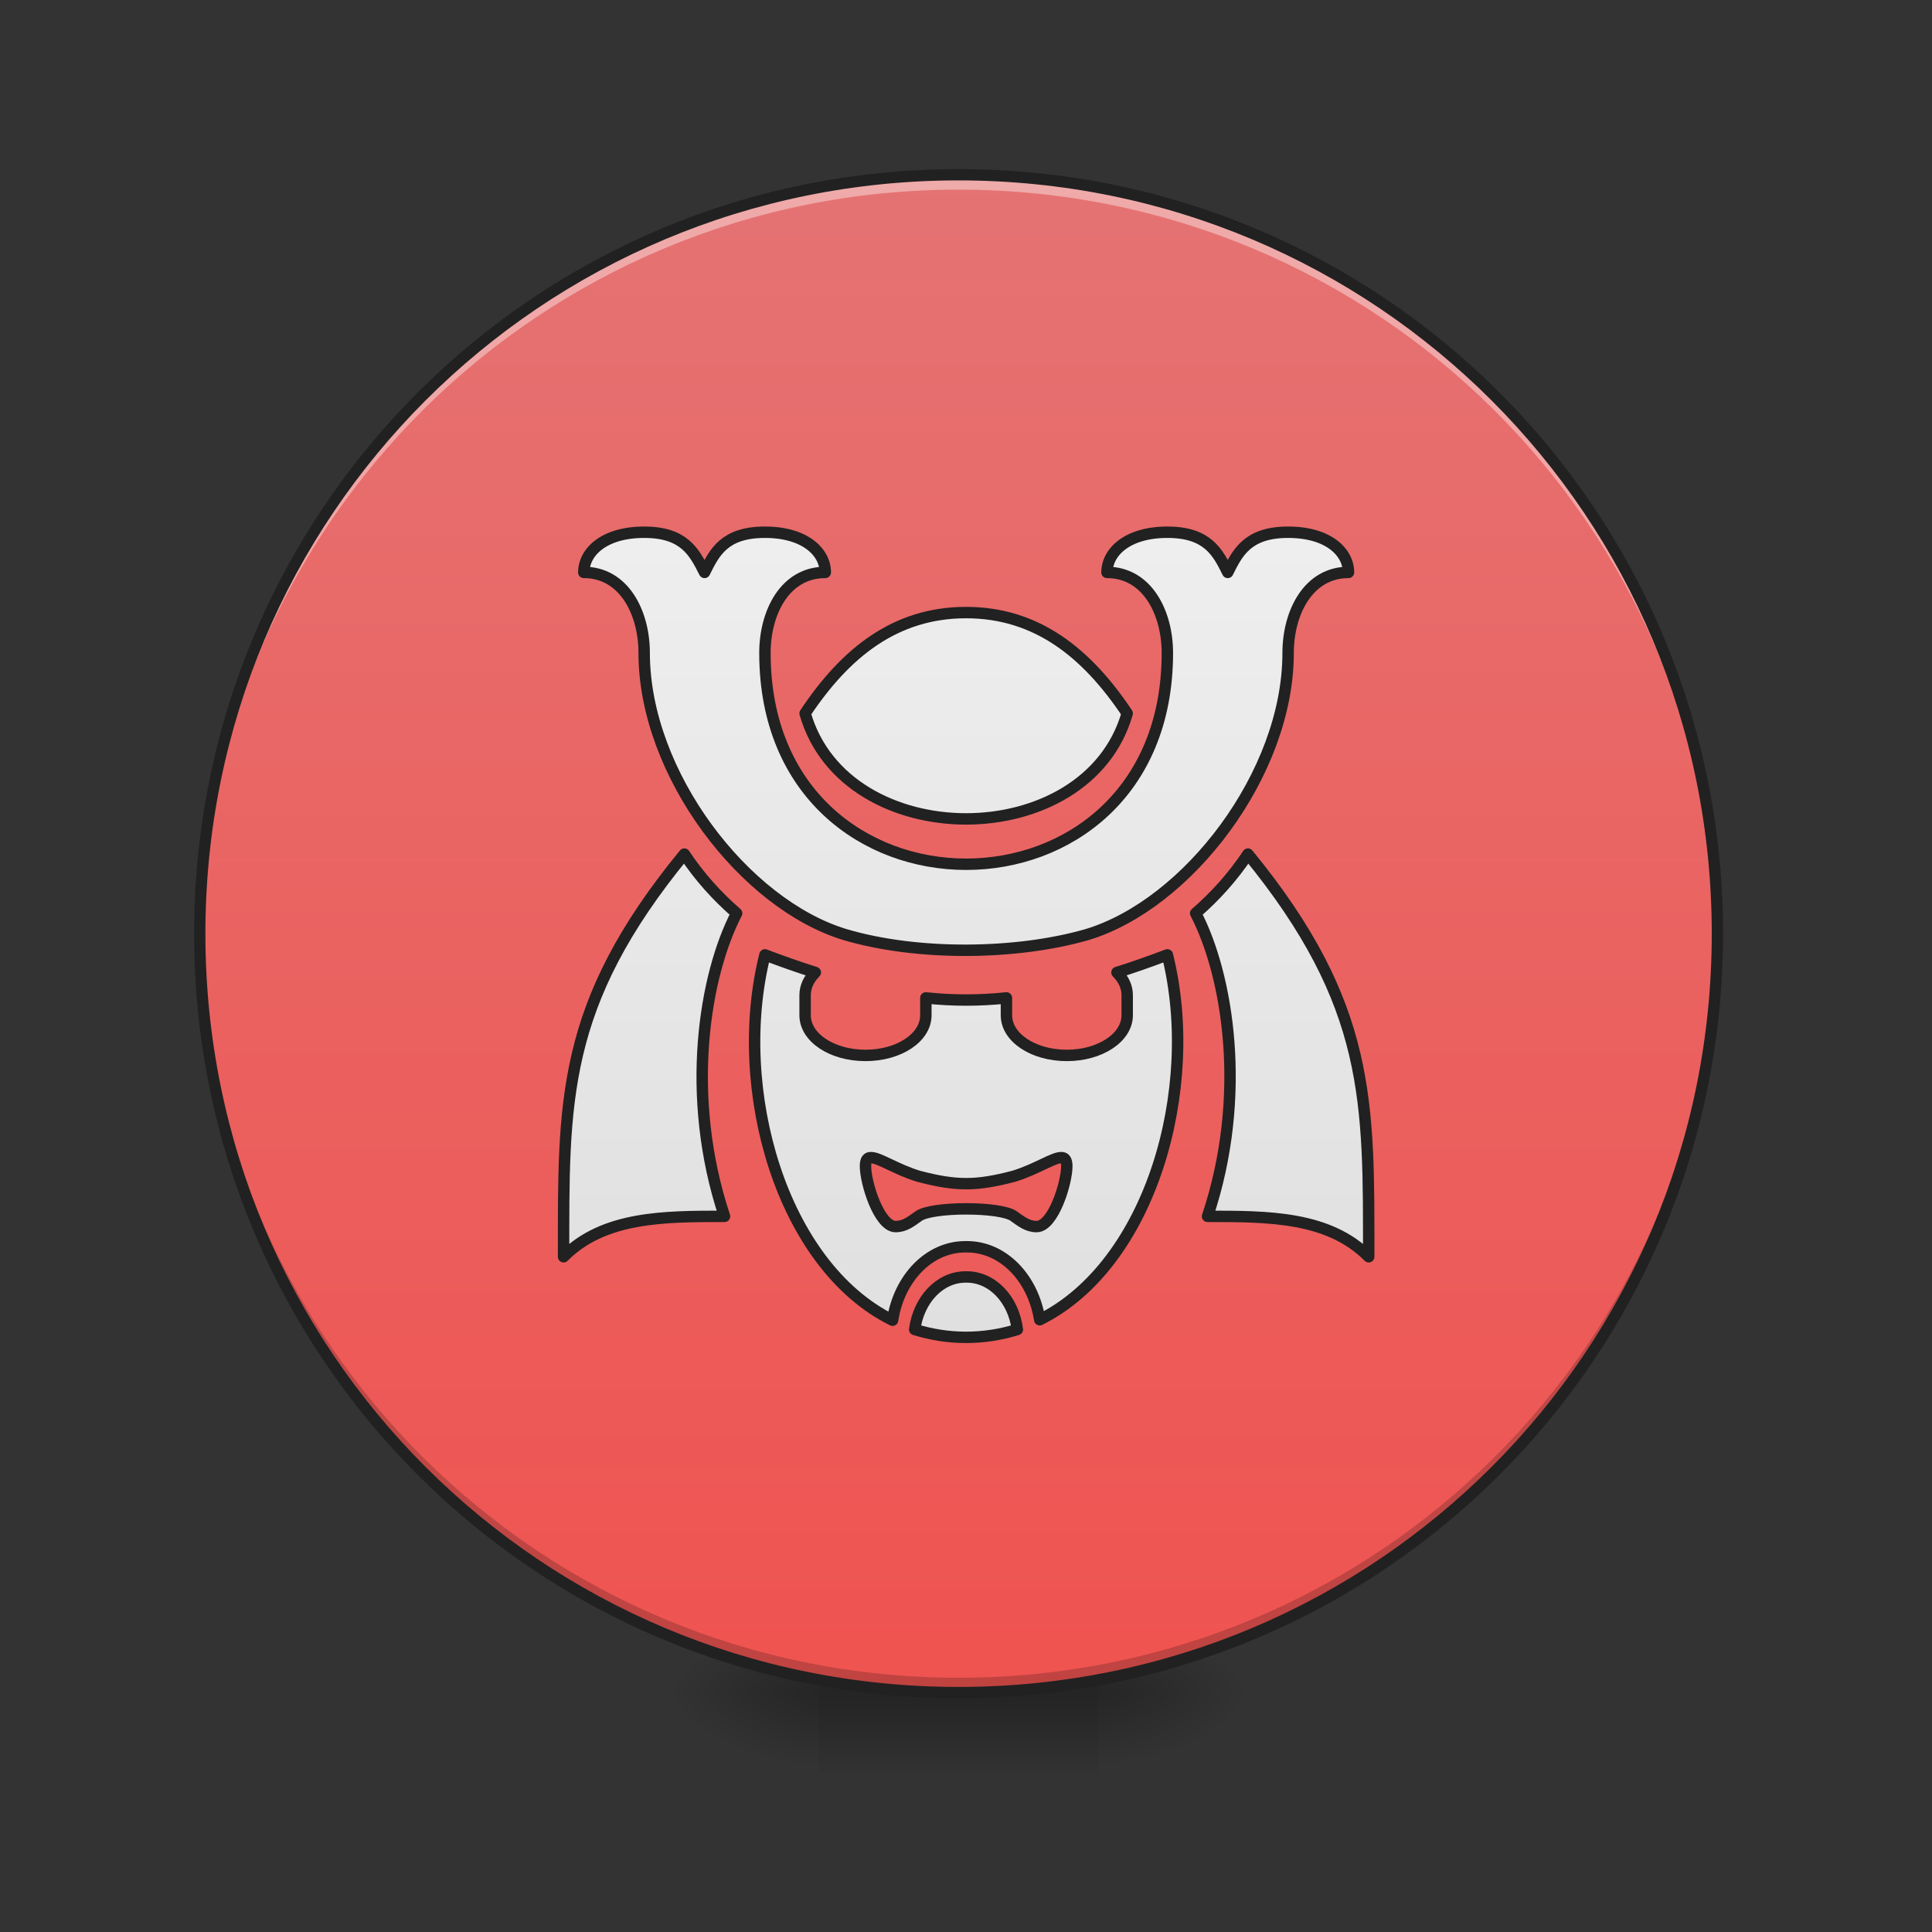 <?xml version="1.0" encoding="UTF-8"?>
<svg xmlns="http://www.w3.org/2000/svg" xmlns:xlink="http://www.w3.org/1999/xlink" width="32pt" height="32pt" viewBox="0 0 32 32" version="1.1">
<rect x="0" y="0" width="32" height="32" fill="#333333" stroke="none"/>
<defs>
<radialGradient id="radial0" gradientUnits="userSpaceOnUse" cx="450.909" cy="189.579" fx="450.909" fy="189.579" r="21.167" gradientTransform="matrix(0,-0.078,-0.141,-0,44.523,63.595)">
<stop offset="0" style="stop-color:rgb(0%,0%,0%);stop-opacity:0.314;"/>
<stop offset="0.222" style="stop-color:rgb(0%,0%,0%);stop-opacity:0.275;"/>
<stop offset="1" style="stop-color:rgb(0%,0%,0%);stop-opacity:0;"/>
</radialGradient>
<radialGradient id="radial1" gradientUnits="userSpaceOnUse" cx="450.909" cy="189.579" fx="450.909" fy="189.579" r="21.167" gradientTransform="matrix(-0,0.078,0.141,0,-12.77,-7.527)">
<stop offset="0" style="stop-color:rgb(0%,0%,0%);stop-opacity:0.314;"/>
<stop offset="0.222" style="stop-color:rgb(0%,0%,0%);stop-opacity:0.275;"/>
<stop offset="1" style="stop-color:rgb(0%,0%,0%);stop-opacity:0;"/>
</radialGradient>
<radialGradient id="radial2" gradientUnits="userSpaceOnUse" cx="450.909" cy="189.579" fx="450.909" fy="189.579" r="21.167" gradientTransform="matrix(-0,-0.078,0.141,-0,-12.77,63.595)">
<stop offset="0" style="stop-color:rgb(0%,0%,0%);stop-opacity:0.314;"/>
<stop offset="0.222" style="stop-color:rgb(0%,0%,0%);stop-opacity:0.275;"/>
<stop offset="1" style="stop-color:rgb(0%,0%,0%);stop-opacity:0;"/>
</radialGradient>
<radialGradient id="radial3" gradientUnits="userSpaceOnUse" cx="450.909" cy="189.579" fx="450.909" fy="189.579" r="21.167" gradientTransform="matrix(0,0.078,-0.141,0,44.523,-7.527)">
<stop offset="0" style="stop-color:rgb(0%,0%,0%);stop-opacity:0.314;"/>
<stop offset="0.222" style="stop-color:rgb(0%,0%,0%);stop-opacity:0.275;"/>
<stop offset="1" style="stop-color:rgb(0%,0%,0%);stop-opacity:0;"/>
</radialGradient>
<linearGradient id="linear0" gradientUnits="userSpaceOnUse" x1="255.323" y1="233.5" x2="255.323" y2="254.667" gradientTransform="matrix(0.013,0,0,0.063,12.465,13.439)">
<stop offset="0" style="stop-color:rgb(0%,0%,0%);stop-opacity:0.275;"/>
<stop offset="1" style="stop-color:rgb(0%,0%,0%);stop-opacity:0;"/>
</linearGradient>
<linearGradient id="linear1" gradientUnits="userSpaceOnUse" x1="254" y1="-168.667" x2="254" y2="233.5" gradientTransform="matrix(0.063,0,0,0.063,0,13.439)">
<stop offset="0" style="stop-color:rgb(89.804%,45.098%,45.098%);stop-opacity:1;"/>
<stop offset="1" style="stop-color:rgb(93.725%,32.549%,31.373%);stop-opacity:1;"/>
</linearGradient>
<linearGradient id="linear2" gradientUnits="userSpaceOnUse" x1="960" y1="1335.117" x2="960" y2="535.117" gradientTransform="matrix(0.265,0,0,0.265,0,-215)">
<stop offset="0" style="stop-color:rgb(87.843%,87.843%,87.843%);stop-opacity:1;"/>
<stop offset="1" style="stop-color:rgb(93.333%,93.333%,93.333%);stop-opacity:1;"/>
</linearGradient>
</defs>
<g id="surface1">
<path style=" stroke:none;fill-rule:nonzero;fill:url(#radial0);" d="M 18.191 28.035 L 20.84 28.035 L 20.84 26.711 L 18.191 26.711 Z M 18.191 28.035 "/>
<path style=" stroke:none;fill-rule:nonzero;fill:url(#radial1);" d="M 13.562 28.035 L 10.914 28.035 L 10.914 29.355 L 13.562 29.355 Z M 13.562 28.035 "/>
<path style=" stroke:none;fill-rule:nonzero;fill:url(#radial2);" d="M 13.562 28.035 L 10.914 28.035 L 10.914 26.711 L 13.562 26.711 Z M 13.562 28.035 "/>
<path style=" stroke:none;fill-rule:nonzero;fill:url(#radial3);" d="M 18.191 28.035 L 20.84 28.035 L 20.84 29.355 L 18.191 29.355 Z M 18.191 28.035 "/>
<path style=" stroke:none;fill-rule:nonzero;fill:url(#linear0);" d="M 13.562 27.703 L 18.191 27.703 L 18.191 29.355 L 13.562 29.355 Z M 13.562 27.703 "/>
<path style=" stroke:none;fill-rule:nonzero;fill:url(#linear1);" d="M 15.875 2.895 C 8.914 2.895 3.309 8.5 3.309 15.465 C 3.309 22.43 8.914 28.035 15.875 28.035 C 22.84 28.035 28.445 22.43 28.445 15.465 C 28.445 8.5 22.84 2.895 15.875 2.895 Z M 15.875 2.895 "/>
<path style=" stroke:none;fill-rule:nonzero;fill:rgb(0%,0%,0%);fill-opacity:0.196;" d="M 15.879 28.035 C 8.914 28.035 3.309 22.43 3.309 15.465 C 3.309 15.426 3.309 15.383 3.309 15.344 C 3.375 22.246 8.957 27.789 15.879 27.789 C 22.801 27.789 28.379 22.246 28.445 15.344 C 28.445 15.383 28.445 15.426 28.445 15.465 C 28.445 22.43 22.84 28.035 15.879 28.035 Z M 15.879 28.035 "/>
<path style=" stroke:none;fill-rule:nonzero;fill:rgb(100%,100%,100%);fill-opacity:0.392;" d="M 15.875 2.895 C 8.914 2.895 3.309 8.5 3.309 15.465 C 3.309 15.508 3.309 15.547 3.309 15.59 C 3.375 8.684 8.953 3.141 15.875 3.141 C 22.797 3.141 28.379 8.684 28.445 15.59 C 28.445 15.547 28.445 15.508 28.445 15.465 C 28.445 8.5 22.84 2.895 15.875 2.895 Z M 15.875 2.895 "/>
<path style=" stroke:none;fill-rule:nonzero;fill:rgb(12.941%,12.941%,12.941%);fill-opacity:1;" d="M 15.875 2.801 C 8.863 2.801 3.215 8.453 3.215 15.465 C 3.215 22.477 8.863 28.129 15.875 28.129 C 22.891 28.129 28.539 22.477 28.539 15.465 C 28.539 8.453 22.891 2.801 15.875 2.801 Z M 15.875 2.988 C 22.789 2.988 28.352 8.551 28.352 15.465 C 28.352 22.379 22.789 27.941 15.875 27.941 C 8.965 27.941 3.402 22.379 3.402 15.465 C 3.402 8.551 8.965 2.988 15.875 2.988 Z M 15.875 2.988 "/>
<path style="fill-rule:nonzero;fill:url(#linear2);stroke-width:3;stroke-linecap:square;stroke-linejoin:round;stroke:rgb(12.941%,12.941%,12.941%);stroke-opacity:1;stroke-miterlimit:4;" d="M 169.359 -73.389 C 158.735 -73.389 153.485 -68.139 153.485 -62.827 C 164.047 -62.827 169.359 -52.266 169.359 -41.642 C 169.359 -9.895 195.794 24.477 222.229 32.414 C 241.289 38.038 267.224 37.726 285.723 32.414 C 312.22 24.477 338.655 -9.895 338.655 -41.642 C 338.655 -52.266 343.967 -62.827 354.529 -62.827 C 354.529 -68.139 349.279 -73.389 338.655 -73.389 C 328.094 -73.389 325.406 -68.139 322.782 -62.827 C 320.157 -68.139 317.47 -73.389 306.908 -73.389 C 296.347 -73.389 291.035 -68.139 291.035 -62.827 C 301.596 -62.827 306.908 -52.266 306.908 -41.642 C 306.908 32.414 201.106 32.414 201.106 -41.642 C 201.106 -52.266 206.355 -62.827 216.979 -62.827 C 216.979 -68.139 211.667 -73.389 201.106 -73.389 C 190.482 -73.389 187.857 -68.139 185.232 -62.827 C 182.545 -68.139 179.92 -73.389 169.359 -73.389 Z M 253.976 -52.266 C 235.353 -52.266 222.229 -41.642 211.667 -25.768 C 222.229 11.228 285.723 11.228 296.347 -25.768 C 285.723 -41.642 272.599 -52.266 253.976 -52.266 Z M 179.92 11.228 C 147.298 50.975 148.173 76.535 148.173 117.093 C 158.735 106.469 174.608 106.469 190.482 106.469 C 179.92 74.722 185.232 42.975 193.669 26.789 C 188.544 22.352 183.857 17.165 179.92 11.228 Z M 328.094 11.228 C 324.157 17.165 319.469 22.352 314.345 26.789 C 322.782 42.975 328.094 74.722 317.47 106.469 C 333.406 106.469 349.279 106.469 359.841 117.093 C 359.841 76.535 360.653 50.975 328.094 11.228 Z M 201.106 37.726 C 192.232 73.035 205.543 119.406 234.665 133.779 C 236.352 122.78 244.227 114.469 253.788 114.469 L 254.226 114.469 C 263.725 114.469 271.599 122.655 273.349 133.654 C 302.534 119.156 315.72 72.91 306.908 37.726 C 302.284 39.476 297.847 41.038 293.659 42.35 C 295.347 44.038 296.347 46.1 296.347 48.287 L 296.347 53.599 C 296.347 59.474 289.222 64.161 280.473 64.161 C 271.662 64.161 264.6 59.474 264.6 53.599 L 264.6 49.037 C 257.475 49.787 250.539 49.787 243.414 49.037 L 243.414 53.599 C 243.414 59.474 236.352 64.161 227.541 64.161 C 218.729 64.161 211.667 59.474 211.667 53.599 L 211.667 48.287 C 211.667 46.1 212.667 44.038 214.355 42.35 C 210.167 41.038 205.73 39.476 201.106 37.726 Z M 278.973 91.033 C 279.911 90.971 280.473 91.596 280.473 93.283 C 280.473 97.658 276.911 109.157 272.536 109.157 C 270.162 109.157 268.537 107.844 266.6 106.469 C 263.287 103.845 244.727 103.845 241.414 106.469 C 239.477 107.844 237.852 109.157 235.478 109.157 C 231.103 109.157 227.541 97.658 227.541 93.283 C 227.541 91.596 228.041 90.971 229.041 91.033 C 231.165 91.033 235.54 94.095 241.414 95.908 C 251.351 98.533 256.663 98.533 266.6 95.908 C 272.474 94.095 276.849 91.033 278.973 91.033 Z M 253.851 122.405 C 247.101 122.405 241.539 128.342 240.477 136.216 C 244.727 137.529 249.226 138.279 253.976 138.279 C 258.725 138.279 263.287 137.529 267.474 136.216 C 266.475 128.342 260.913 122.405 254.163 122.405 Z M 253.851 122.405 " transform="matrix(0.063,0,0,0.063,0,13.439)"/>
</g>
</svg>
